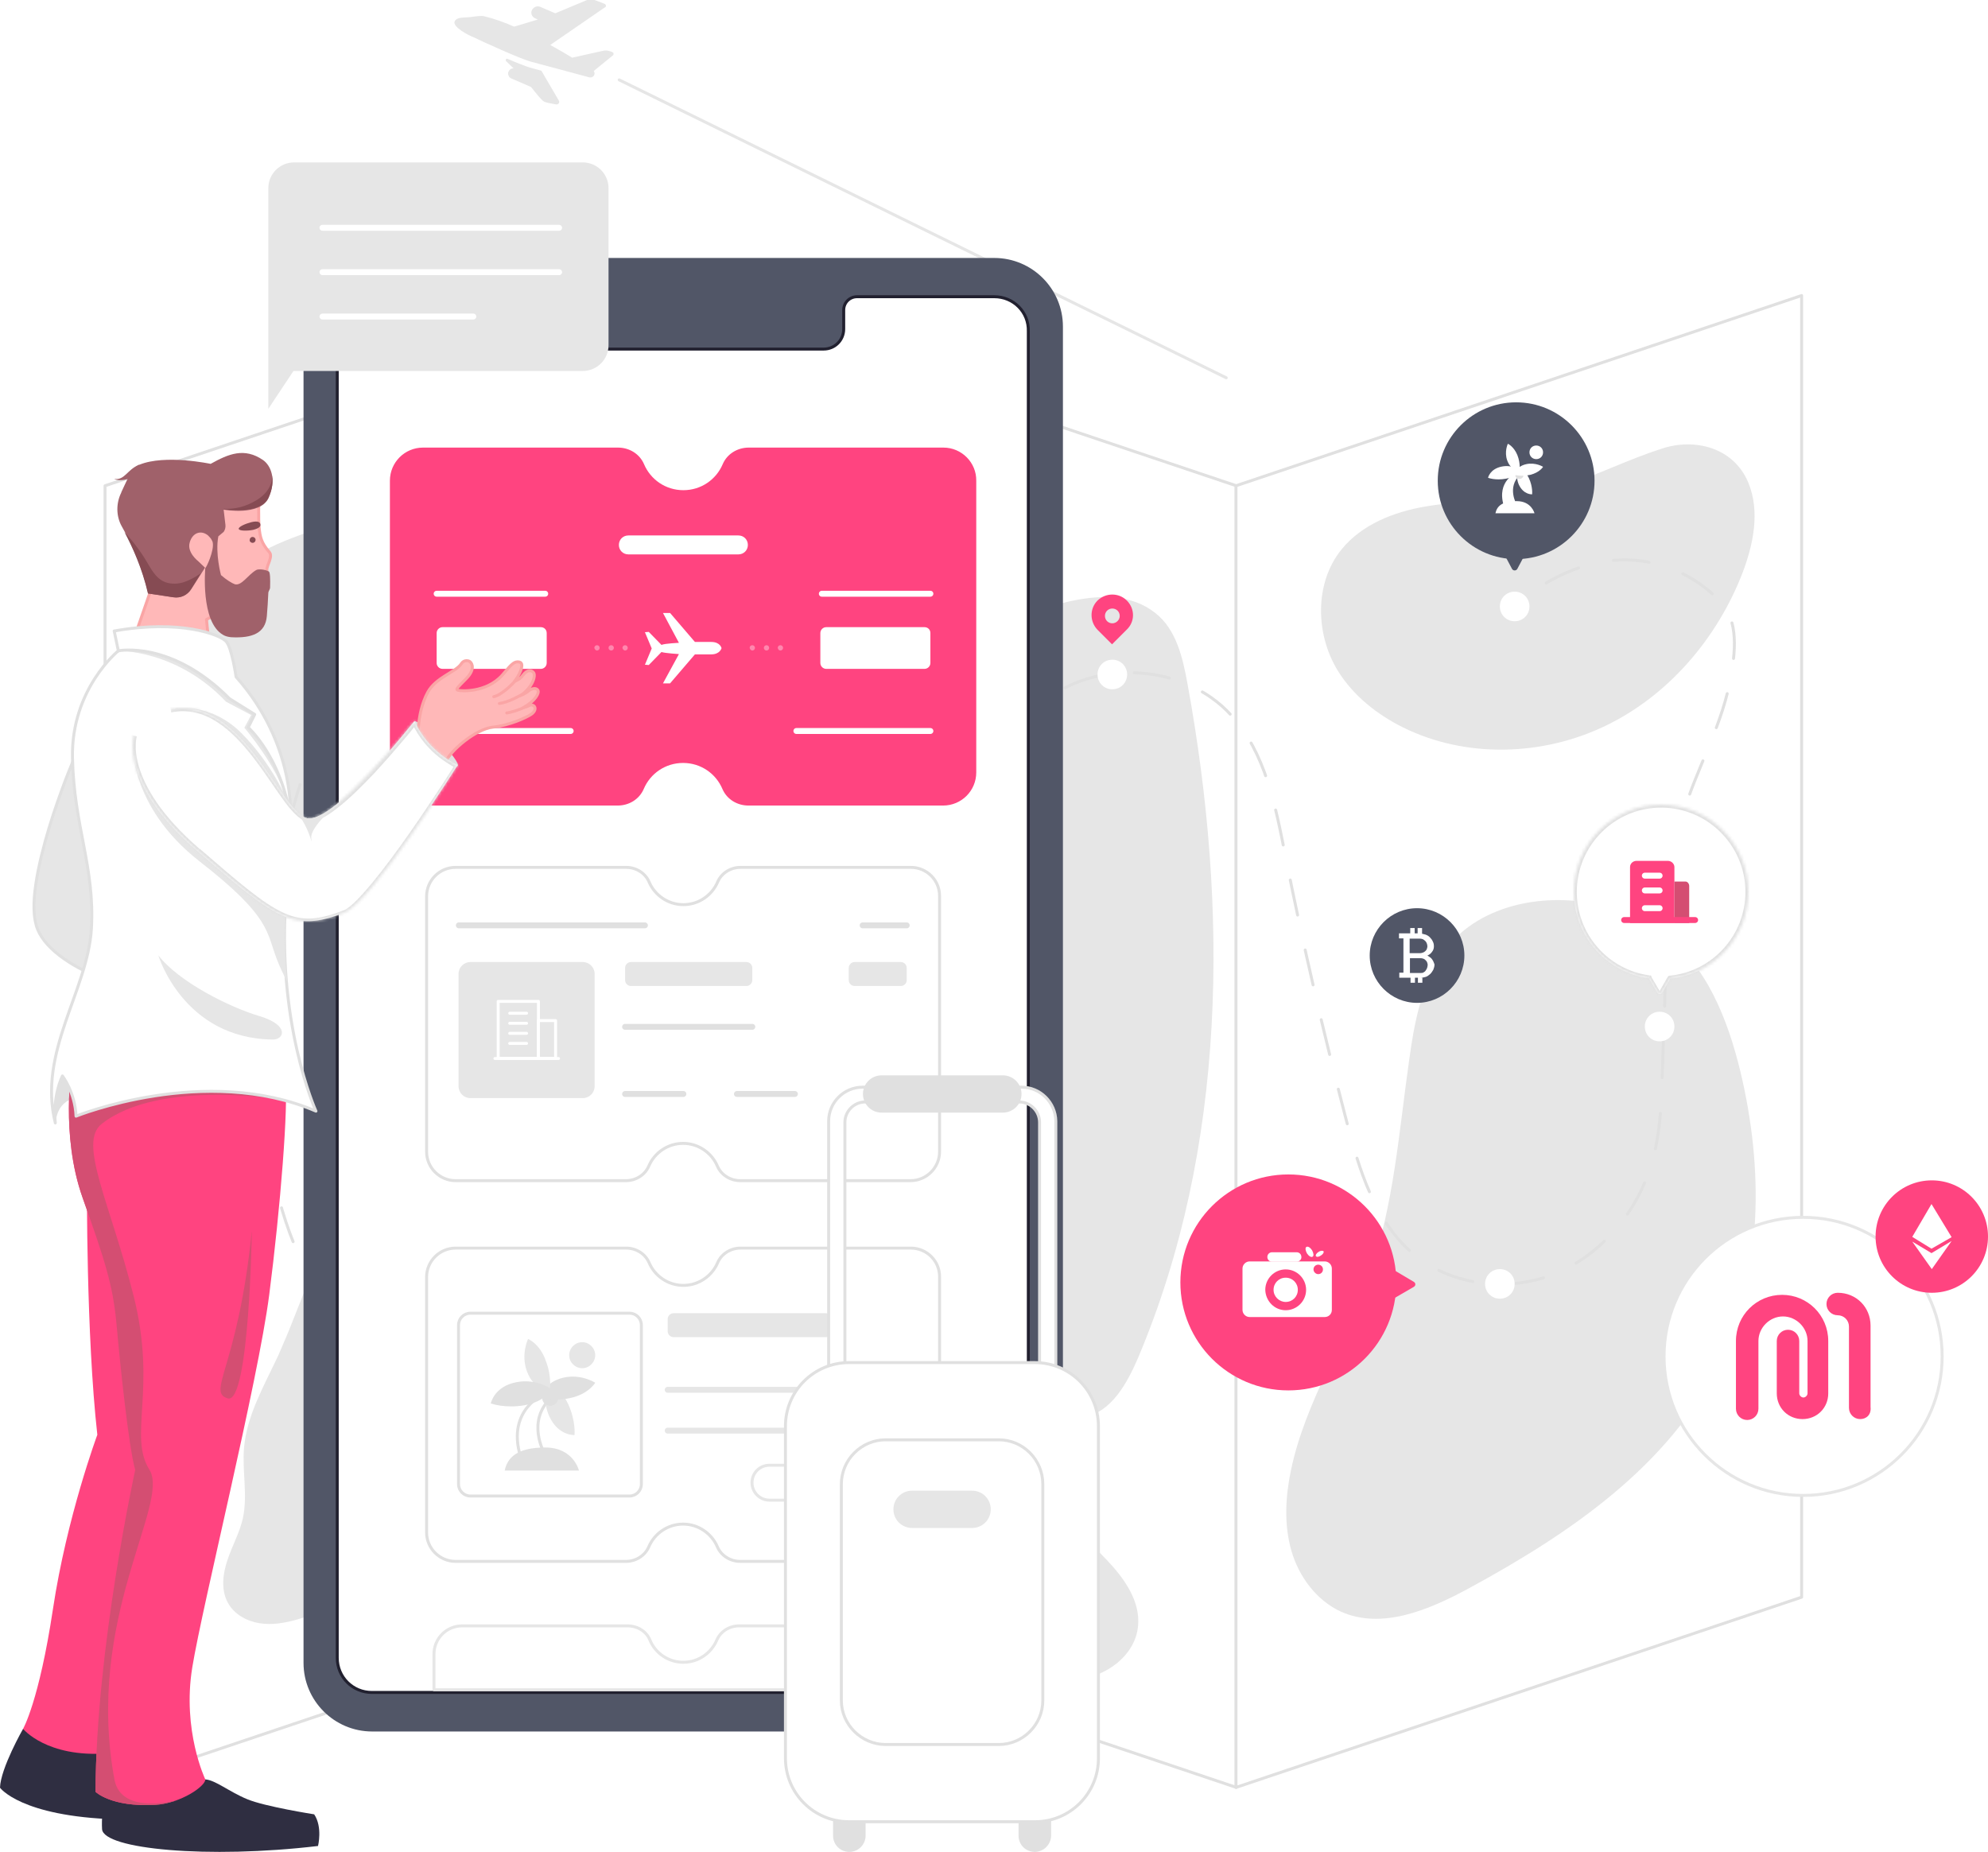 <?xml version="1.0" encoding="utf-8"?>
<!-- Generator: Adobe Illustrator 24.1.3, SVG Export Plug-In . SVG Version: 6.00 Build 0)  -->
<svg version="1.1" id="图层_1" xmlns="http://www.w3.org/2000/svg" xmlns:xlink="http://www.w3.org/1999/xlink" x="0px" y="0px"
	 viewBox="0 0 672 626" style="enable-background:new 0 0 672 626;" xml:space="preserve">
<style type="text/css">
	.st0{fill:#FFFFFF;stroke:#E0E0E0;stroke-linejoin:round;stroke-miterlimit:10;}
	.st1{fill:#E6E6E6;}
	.st2{fill:none;stroke:#E0E0E0;stroke-linecap:round;stroke-linejoin:round;stroke-dasharray:12.09,12.09;}
	.st3{fill:none;stroke:#E0E0E0;stroke-linecap:round;stroke-linejoin:round;}
	.st4{fill:#FFFFFF;}
	.st5{fill:none;stroke:#E0E0E0;stroke-linecap:round;stroke-linejoin:round;stroke-miterlimit:10;stroke-dasharray:12,12;}
	.st6{fill:none;stroke:#E6E6E6;stroke-linecap:round;stroke-linejoin:round;stroke-miterlimit:10;}
	.st7{fill:#515667;}
	.st8{fill:#FFFFFF;stroke:#21202F;stroke-linejoin:round;stroke-miterlimit:10;}
	.st9{fill:#FF4480;}
	.st10{fill:none;stroke:#FFFFFF;stroke-width:2;stroke-linecap:round;stroke-linejoin:round;stroke-miterlimit:10;}
	.st11{opacity:0.36;fill:#FFFFFF;enable-background:new    ;}
	.st12{fill:#FFFFFF;stroke:#E6E6E6;stroke-linejoin:round;stroke-miterlimit:10;}
	.st13{fill:none;stroke:#E0E0E0;stroke-width:2;stroke-linecap:round;stroke-linejoin:round;stroke-miterlimit:10;}
	.st14{fill:none;stroke:#FFFFFF;stroke-linecap:round;stroke-linejoin:round;stroke-miterlimit:10;}
	.st15{fill:#E0E0E0;stroke:#E0E0E0;}
	.st16{fill:#E0E0E0;}
	.st17{fill:none;stroke:#E6E6E6;stroke-width:2;stroke-linecap:round;stroke-linejoin:round;stroke-miterlimit:10;}
	.st18{fill:#FFB8B8;stroke:#FAA5A5;stroke-linejoin:round;stroke-miterlimit:10;}
	.st19{fill:#E6E6E6;stroke:#E0E0E0;}
	.st20{fill:#2F2E41;}
	.st21{fill:#D44E72;}
	.st22{fill:#FFFFFF;stroke:#E0E0E0;stroke-linejoin:round;}
	.st23{fill:#FFFFFF;filter:url(#Adobe_OpacityMaskFilter);}
	.st24{mask:url(#path-98-inside-1_33_3726_1_);fill:#E0E0E0;}
	.st25{fill:none;stroke:#FAA5A5;stroke-linecap:round;stroke-linejoin:round;stroke-miterlimit:10;}
	.st26{fill:#A0616A;}
	.st27{fill:#864B53;}
	.st28{fill:#FFFFFF;stroke:#E6E6E6;}
	.st29{fill-rule:evenodd;clip-rule:evenodd;fill:#FFFFFF;}
	.st30{fill-rule:evenodd;clip-rule:evenodd;fill:#FFFFFF;filter:url(#Adobe_OpacityMaskFilter_1_);}
	.st31{mask:url(#path-138-inside-2_33_3726_1_);fill:#E0E0E0;}
	.st32{fill:none;stroke:#FF4480;stroke-width:2;stroke-linecap:round;stroke-linejoin:round;stroke-miterlimit:10;}
	.st33{fill:#FF4480;}
</style>
<path class="st0" d="M226.7,99.9L35.5,164.2v440l191.2-64.3V99.9z"/>
<path class="st1" d="M55.6,240.1c0,1.3,0,2.6,0,3.9c0.9,22.1,14.4,43.2,34.1,53.4c9.2,4.8,19.8,7.3,27.9,13.8
	c8.2,6.5,13.2,16.3,21.1,23.3c8.1,7.2,19,11.1,29.8,10.6c7.7-0.4,15.8-3.3,20-9.8c3.9-6,3.7-13.8,4.8-20.9
	c2-13.2,8.8-25.1,12.5-37.9c9-30.5,0.4-63.3-9.4-93.6c-6.6-20.7-21.3-34.1-43.8-24.7c-8,3.3-15.1,8.4-22.8,12.1
	c-14.3,7-30.6,9.6-44.3,17.9C67.7,199,56.1,219.4,55.6,240.1z"/>
<path class="st1" d="M99.5,445.1c-1.7,4.4-3.5,8.7-5.4,13c-4.7,10.1-10.6,20.1-11.6,31.2c-0.7,8,1.3,16.1-0.4,23.9
	c-1.1,4.9-3.6,9.3-5.2,14.1c-1.6,4.7-2.3,10.2,0.2,14.6c2.1,3.8,6.3,6.1,10.6,6.8c4.3,0.7,8.7-0.1,12.9-1.3
	c17.6-5.1,32.4-17.7,42.6-32.9c10.2-15.2,16.1-32.9,19.9-50.8c3.3-15.4,5.1-31.3,2.5-46.9c-1-6.1-2.8-12.3-6.7-17.2
	c-15.7-19.6-39.8,5.2-47.9,19.5C106.4,427.4,103,436.3,99.5,445.1z"/>
<path class="st0" d="M226.7,99.9l191.2,64.3v440l-191.2-64.3V99.9z"/>
<path class="st0" d="M609,99.9l-191.2,64.3v440L609,539.9V99.9z"/>
<path class="st1" d="M529.4,164c-4.8,1.6-9.8,3-15.1,3.8c-10.8,1.7-21.7,1.6-32.4,3.4s-21.6,6.1-28.4,14.5
	c-9.2,11.3-8.9,28.6-1.3,41c5.2,8.4,13.2,14.8,22.1,19.2c21.2,10.5,47.2,9.7,68.5-0.6c21.3-10.3,37.7-29.6,46.2-51.6
	c3.7-9.7,6-20.8,2-30.5c-4.9-11.9-18.1-15.3-29.4-11.5C550.4,155.3,540.3,160.4,529.4,164z"/>
<path class="st1" d="M509.5,306.8c-9.5,3-17.8,8.6-23.1,17.4c-6.1,10.1-8.4,22-10,33.7c-3.5,24.4-5.2,49.4-13.4,72.7
	c-7.9,22.5-21.7,42.9-26.6,66.3c-1.9,9-2.4,18.4,0.1,27.2c2.5,8.8,8.5,16.9,16.8,20.7c13.9,6.2,30-0.7,43.4-8
	c33.7-18.3,67.3-41.1,84.3-75.5c15-30.3,15.2-66.2,7.3-99.1c-4.3-17.7-11.4-35.8-26-46.8C548.4,305,526.9,301.3,509.5,306.8z"/>
<path class="st1" d="M377,202c4.9,0.5,9.5,2,13.5,5.2c7.1,5.5,9.3,15.1,10.9,23.9c13.9,76,13.4,156.7-16.7,227.9
	c-3.7,8.6-8.9,18.1-18.1,20.1c-5.1,1.1-10.4-0.4-15.6-1.1c-5.2-0.7-11.2-0.1-14.5,3.9c-3.6,4.4-2.4,11.3,1,15.8
	c3.5,4.5,8.6,7.4,13.4,10.4c8.5,5.4,16.4,11.9,23.3,19.3c5.8,6.1,11.3,13.8,10.5,22.2c-0.9,10.2-11.3,17.7-21.6,18.1
	s-20-4.8-27.8-11.4c-11.8-9.9-20.9-23.4-23.6-38.6s1.4-31.8,12.4-42.6c6.5-6.5,15.2-10.9,20-18.8c3.9-6.4,4.6-14.1,4.3-21.6
	c-0.2-5.2-0.8-10.6-3.5-15c-2.6-4.4-7-7.3-10.8-10.7c-13.6-12.2-20.5-30.3-23.9-48.3c-3.3-18-3.5-36.4-6.1-54.5
	c-3.3-23.2-10.3-48.4,0.9-68.9c7.9-14.5,22.9-22.7,37.9-28.2C352.8,205.5,365.6,200.9,377,202z"/>
<path class="st2" d="M110.6,440.9c-46.9-63.3-14.5-225.9,39.3-244.7c56.6-19.8,57.1,141.5,86.8,146.2c21.8,3.4,44.8-6,60.2-21.9
	c8.1-8.4,14.1-18.7,20-28.8c6.2-10.6,12.3-21.2,18.5-31.7c4.2-7.2,8.5-14.5,14.5-20.3c17.7-17.3,49.9-16.2,66.4,2.2
	c11.4,12.6,14.8,30.3,18.1,46.9c6,30.3,13,60.4,20.8,90.3c4.2,16.2,9.4,33.3,22,44.3c13.3,11.5,33.4,13.7,49.5,6.7
	c16.1-7,28-22.3,32.3-39.3c2.3-9.1,2.6-18.5,2.9-27.8c0.4-13.1,0.9-26.1,1.3-39.2c0.5-16.5,1.1-33.3,5.9-49.2
	c4.4-14.6,12.3-28.1,15.4-43c1.8-8.9,3.6-20.1-2-27c-8.5-10.5-33.4-26.1-64.6-4.5"/>
<path class="st3" d="M114.4,445.7c1.3,1.5,2.7,3,4.2,4.3"/>
<path class="st4" d="M512,210c2.8,0,5-2.2,5-5s-2.2-5-5-5s-5,2.2-5,5S509.2,210,512,210z"/>
<path class="st4" d="M561,352c2.8,0,5-2.2,5-5s-2.2-5-5-5s-5,2.2-5,5S558.2,352,561,352z"/>
<path class="st4" d="M507,439c2.8,0,5-2.2,5-5s-2.2-5-5-5s-5,2.2-5,5S504.2,439,507,439z"/>
<path class="st4" d="M376,233c2.8,0,5-2.2,5-5s-2.2-5-5-5s-5,2.2-5,5S373.2,233,376,233z"/>
<path class="st0" d="M157.1,203.8c4.1,0,7.5-3.4,7.5-7.5c0-4.1-3.4-7.5-7.5-7.5c-4.1,0-7.5,3.4-7.5,7.5
	C149.6,200.4,153,203.8,157.1,203.8z"/>
<path class="st0" d="M121.2,455c4.1,0,7.5-3.4,7.5-7.5c0-4.1-3.4-7.5-7.5-7.5s-7.5,3.4-7.5,7.5C113.7,451.7,117,455,121.2,455z"/>
<path class="st5" d="M133.7,415.1c0.2,0,0.5,0,0.8,0"/>
<path class="st6" d="M209.3,27l205.2,100.7"/>
<path class="st1" d="M185.4,34.8c-0.5-0.1-0.9-0.2-1.4-0.4c-1-0.5-2.8-2.9-4.5-5l-6.7-2.9c-0.4-0.2-0.8-0.5-0.9-1
	c-0.2-0.4-0.2-0.9,0-1.3c0.3-0.7,0.9-1.1,1.7-1.1l-2.5-2.4c-0.4-0.4,0-1,0.5-0.8c3.2,1.4,6.1,2.5,7.4,2.9l4,1.1l5.9,10.1
	c0.4,0.7-0.2,1.4-0.9,1.3L185.4,34.8z"/>
<path class="st1" d="M207.2,18.7c0.2-0.1,0.2-0.3,0.2-0.6c0-0.2-0.2-0.4-0.4-0.5l-0.9-0.3c-0.8-0.3-1.6-0.3-2.4-0.1l-10.3,2.3
	c-2.4-1.5-4.9-2.9-7.4-4.3l18.6-12.8c0.2-0.1,0.3-0.4,0.2-0.6s-0.2-0.4-0.4-0.5l-3.4-1.3c-0.9-0.3-1.8-0.3-2.8,0.1l-10.5,4.4
	l-5.1-2.2c-0.5-0.2-1.1-0.2-1.6,0c-0.5,0.2-0.9,0.6-1.2,1.1c-0.5,1.1,0,2.3,1.1,2.8l0.9,0.4l-8,2.4c-3.4-1.5-6.8-2.7-10.1-3.5
	c-1.3-0.3-3.2,0.1-5,0.3c-2.4,0.2-4.3,0-5,1.4c-0.9,1.9,5,4.9,6.2,5.3c2.8,1.4,16.3,7.5,19.4,8.3l19.4,5.2c1.8,0.7,2.8-0.9,2-2
	L207.2,18.7z"/>
<path class="st7" d="M336.1,585.3H125.8c-12.8,0-23.2-10.4-23.2-23.2V110.4c0-12.8,10.4-23.2,23.2-23.2h210.3
	c12.8,0,23.2,10.4,23.2,23.2v451.7C359.3,574.9,348.9,585.3,336.1,585.3z"/>
<path class="st8" d="M336.1,100.3h-46.4c-2.5,0-4.5,2-4.5,4.5v6.4c0,3.8-3,6.8-6.8,6.8h-95c-3.8,0-6.8-3.1-6.8-6.8v-6.4
	c0-2.5-2-4.5-4.5-4.5h-46.4c-6.5,0-11.7,5.2-11.7,11.7v448.4c0,6.5,5.2,11.7,11.7,11.7h210.2c6.5,0,11.7-5.2,11.7-11.7V112
	C347.8,105.5,342.6,100.3,336.1,100.3z"/>
<path class="st9" d="M318.9,151.3h-65.8c-3.8,0-7.3,2.1-8.8,5.6c-2.2,5.2-7.3,8.8-13.3,8.8c-6,0-11.1-3.6-13.3-8.8
	c-1.5-3.5-5-5.6-8.8-5.6H143c-6.2,0-11.2,5-11.2,11.2v98.6c0,6.2,5,11.2,11.2,11.2h65.8c3.8,0,7.3-2.1,8.8-5.6
	c2.2-5.2,7.3-8.8,13.3-8.8c6,0,11.1,3.6,13.3,8.8c1.5,3.5,5,5.6,8.8,5.6h65.8c6.2,0,11.2-5,11.2-11.2v-98.6
	C330.1,156.4,325.1,151.3,318.9,151.3z"/>
<path class="st10" d="M147.6,200.7h36.7"/>
<path class="st4" d="M182.8,212h-33.2c-1.1,0-2,0.9-2,2v10.1c0,1.1,0.9,2,2,2h33.2c1.1,0,2-0.9,2-2V214
	C184.8,212.8,183.9,212,182.8,212z"/>
<path class="st10" d="M147.6,247.1h45.3"/>
<path class="st10" d="M277.8,200.7h36.7"/>
<path class="st4" d="M312.5,212h-33.2c-1.1,0-2,0.9-2,2v10.1c0,1.1,0.9,2,2,2h33.2c1.1,0,2-0.9,2-2V214
	C314.5,212.8,313.6,212,312.5,212z"/>
<path class="st10" d="M269.2,247.1h45.3"/>
<path class="st4" d="M249.6,181h-37.2c-1.8,0-3.2,1.4-3.2,3.2c0,1.8,1.4,3.2,3.2,3.2h37.2c1.8,0,3.2-1.4,3.2-3.2
	C252.8,182.4,251.4,181,249.6,181z"/>
<path class="st4" d="M224.1,231h2.4l8.4-9.8c0,0,2.4,0,5.5,0c3,0,3.5-2.1,3.5-2.1s-0.4-2.1-3.5-2.1c-3,0-5.5,0-5.5,0l-8.4-9.8h-2.4
	l5.4,10.1c0,0-4.8,0.2-5.9,0.7l-4.3-4.4l-1.3,0.1l2.3,5.5l-2.3,5.5l1.3,0.1l4.3-4.4c1.1,0.4,5.9,0.7,5.9,0.7L224.1,231z"/>
<path class="st11" d="M201.8,219.9c0.5,0,0.9-0.4,0.9-0.9c0-0.5-0.4-0.9-0.9-0.9c-0.5,0-0.9,0.4-0.9,0.9
	C201,219.5,201.4,219.9,201.8,219.9z"/>
<path class="st11" d="M206.6,219.9c0.5,0,0.9-0.4,0.9-0.9c0-0.5-0.4-0.9-0.9-0.9c-0.5,0-0.9,0.4-0.9,0.9
	C205.7,219.5,206.1,219.9,206.6,219.9z"/>
<path class="st11" d="M211.3,219.9c0.5,0,0.9-0.4,0.9-0.9c0-0.5-0.4-0.9-0.9-0.9c-0.5,0-0.9,0.4-0.9,0.9
	C210.5,219.5,210.9,219.9,211.3,219.9z"/>
<path class="st11" d="M254.3,219.9c0.5,0,0.9-0.4,0.9-0.9c0-0.5-0.4-0.9-0.9-0.9c-0.5,0-0.9,0.4-0.9,0.9
	C253.5,219.5,253.9,219.9,254.3,219.9z"/>
<path class="st11" d="M259.1,219.9c0.5,0,0.9-0.4,0.9-0.9c0-0.5-0.4-0.9-0.9-0.9s-0.9,0.4-0.9,0.9
	C258.2,219.5,258.6,219.9,259.1,219.9z"/>
<path class="st11" d="M263.8,219.9c0.5,0,0.9-0.4,0.9-0.9c0-0.5-0.4-0.9-0.9-0.9c-0.5,0-0.9,0.4-0.9,0.9
	C263,219.5,263.3,219.9,263.8,219.9z"/>
<path class="st12" d="M305.8,549.6h-56c-3.2,0-6.2,1.8-7.5,4.8c-1.9,4.4-6.2,7.5-11.3,7.5s-9.5-3.1-11.3-7.5c-1.2-3-4.3-4.8-7.5-4.8
	h-56c-5.3,0-9.5,4.3-9.5,9.5v12.1h168.6v-12.1C315.3,553.8,311,549.6,305.8,549.6z"/>
<path class="st0" d="M307.9,293.2h-57.6c-3.3,0-6.4,1.9-7.7,4.9c-1.9,4.5-6.4,7.7-11.6,7.7s-9.7-3.2-11.6-7.7
	c-1.3-3-4.4-4.9-7.7-4.9H154c-5.4,0-9.8,4.4-9.8,9.8v86.3c0,5.4,4.4,9.8,9.8,9.8h57.6c3.3,0,6.4-1.9,7.7-4.9
	c1.9-4.5,6.4-7.7,11.6-7.7s9.7,3.2,11.6,7.7c1.3,3,4.4,4.9,7.7,4.9h57.6c5.4,0,9.8-4.4,9.8-9.8V303
	C317.7,297.6,313.3,293.2,307.9,293.2z"/>
<path class="st13" d="M286.9,369.8h19.6"/>
<path class="st13" d="M155.1,312.8H218"/>
<path class="st13" d="M291.6,312.8h14.9"/>
<path class="st1" d="M197,325.2h-38c-2.2,0-4,1.8-4,4v38c0,2.2,1.8,4,4,4h38c2.2,0,4-1.8,4-4v-38C201,327,199.2,325.2,197,325.2z"/>
<path class="st1" d="M252.3,325.2h-39c-1.1,0-2,0.9-2,2v4.1c0,1.1,0.9,2,2,2h39c1.1,0,2-0.9,2-2v-4.1
	C254.3,326.1,253.4,325.2,252.3,325.2z"/>
<path class="st1" d="M304.5,325.2h-15.6c-1.1,0-2,0.9-2,2v4.1c0,1.1,0.9,2,2,2h15.6c1.1,0,2-0.9,2-2v-4.1
	C306.5,326.1,305.6,325.2,304.5,325.2z"/>
<path class="st13" d="M211.3,347.1h43"/>
<path class="st13" d="M211.3,369.8H231"/>
<path class="st13" d="M249.1,369.8h19.6"/>
<path class="st14" d="M182,338.5h-13.6v19.3H182V338.5z"/>
<path class="st14" d="M187.8,345H182v12.8h5.8V345z"/>
<path class="st14" d="M167.3,357.8h21.5"/>
<path class="st14" d="M172.3,342.5h5.7"/>
<path class="st14" d="M172.3,345.9h5.7"/>
<path class="st14" d="M172.3,349.3h5.7"/>
<path class="st14" d="M172.3,352.7h5.7"/>
<path class="st0" d="M307.9,421.9h-57.6c-3.3,0-6.4,1.9-7.7,4.9c-1.9,4.5-6.4,7.7-11.6,7.7s-9.7-3.2-11.6-7.7
	c-1.3-3-4.4-4.9-7.7-4.9H154c-5.4,0-9.8,4.4-9.8,9.8V518c0,5.4,4.4,9.8,9.8,9.8h57.6c3.3,0,6.4-1.9,7.7-4.9
	c1.9-4.5,6.4-7.7,11.6-7.7s9.7,3.2,11.6,7.7c1.3,3,4.4,4.9,7.7,4.9h57.6c5.4,0,9.8-4.4,9.8-9.8v-86.3
	C317.7,426.3,313.3,421.9,307.9,421.9z"/>
<path class="st0" d="M212.8,443.9h-53.8c-2.2,0-4,1.8-4,4v53.8c0,2.2,1.8,4,4,4h53.8c2.2,0,4-1.8,4-4v-53.8
	C216.8,445.7,215,443.9,212.8,443.9z"/>
<path class="st1" d="M279.1,443.9h-51.4c-1.1,0-2,0.9-2,2v4.1c0,1.1,0.9,2,2,2h51.4c1.1,0,2-0.9,2-2v-4.1
	C281.1,444.8,280.2,443.9,279.1,443.9z"/>
<path class="st15" d="M300.6,506.6h-11.5c-3,0-5.4-2.4-5.4-5.4c0-3,2.4-5.4,5.4-5.4h11.5c3,0,5.4,2.4,5.4,5.4
	C306,504.2,303.6,506.6,300.6,506.6z"/>
<path class="st12" d="M271.6,507.1h-11.5c-3.2,0-5.9-2.6-5.9-5.9s2.6-5.9,5.9-5.9h11.5c3.2,0,5.9,2.6,5.9,5.9
	S274.9,507.1,271.6,507.1z"/>
<path class="st0" d="M184,471.2c0,0-12.8,5.2-8.1,21l8.1-1c0,0-6.2-10.8,2.3-18.7L184,471.2z"/>
<path class="st16" d="M170.6,497.1h25.1c0,0-1.8-7.8-11.4-7.8C174.7,489.3,171.5,492.8,170.6,497.1z"/>
<path class="st1" d="M185.2,467.5c0,0-2.2,5.5,0.5,11.3c3,6.6,8.5,6.3,8.5,6.3s0.5-4.7-2.1-10.4
	C189.4,468.9,185.2,467.5,185.2,467.5z"/>
<path class="st16" d="M186,475.2c1.5,0,2.7-1.2,2.7-2.7c0-1.5-1.2-2.7-2.7-2.7c-1.5,0-2.7,1.2-2.7,2.7
	C183.2,474,184.5,475.2,186,475.2z"/>
<path class="st16" d="M201.2,467.4c0,0-4.8-3.1-10.8-1.7c-6.8,1.6-7.6,6.8-7.6,6.8s4.4,1.4,10.3,0
	C199.1,471.1,201.2,467.4,201.2,467.4z"/>
<path class="st1" d="M178.5,452.6c0,0-2.5,5.2-0.4,10.9c2.4,6.6,7.7,6.7,7.7,6.7s0.9-4.5-1.3-10.2
	C182.5,454.2,178.5,452.6,178.5,452.6z"/>
<path class="st16" d="M186.7,469.7c0,0-5.2-3.8-12-2.5c-7.7,1.4-8.8,7.2-8.8,7.2s4.8,1.8,11.5,0.6S186.7,469.7,186.7,469.7z"/>
<path class="st1" d="M196.8,462.5c2.4,0,4.4-2,4.4-4.4c0-2.4-2-4.4-4.4-4.4c-2.4,0-4.4,2-4.4,4.4
	C192.4,460.5,194.4,462.5,196.8,462.5z"/>
<path class="st17" d="M225.7,469.8h48.4"/>
<path class="st17" d="M225.7,483.6h80.8"/>
<path class="st0" d="M345.3,367.5h-53.7c-6.4,0-11.5,5.2-11.5,11.5v104.1h5.5V379.4c0-3.8,3.1-6.9,6.9-6.9h52c3.8,0,6.9,3.1,6.9,6.9
	v103.7h5.5V379C356.8,372.6,351.6,367.5,345.3,367.5z"/>
<path class="st15" d="M339,375.6h-41c-3.2,0-5.8-2.6-5.8-5.8c0-3.2,2.6-5.8,5.8-5.8h41c3.2,0,5.8,2.6,5.8,5.8
	C344.8,373,342.2,375.6,339,375.6z"/>
<path class="st15" d="M287.1,625.5c-2.8,0-5-2.2-5-5v-10.6h10v10.6C292.1,623.2,289.9,625.5,287.1,625.5z"/>
<path class="st15" d="M349.8,625.5c-2.8,0-5-2.2-5-5v-10.6h10v10.6C354.8,623.2,352.5,625.5,349.8,625.5z"/>
<path class="st0" d="M349.9,615.8H287c-11.9,0-21.5-9.6-21.5-21.5V482.1c0-11.9,9.6-21.5,21.5-21.5h62.8c11.9,0,21.5,9.6,21.5,21.5
	v112.1C371.4,606.1,361.8,615.8,349.9,615.8z"/>
<path class="st0" d="M337.6,589.7h-38.2c-8.2,0-15-6.7-15-14.9v-73.1c0-8.2,6.7-15,15-15h38.2c8.2,0,14.9,6.7,14.9,15v73.1
	C352.5,583,345.8,589.7,337.6,589.7z"/>
<path class="st1" d="M328.6,516.5h-20.3c-3.5,0-6.3-2.8-6.3-6.3c0-3.5,2.8-6.3,6.3-6.3h20.3c3.5,0,6.3,2.8,6.3,6.3
	C334.9,513.7,332.1,516.5,328.6,516.5z"/>
<path class="st9" d="M380.9,203c-2.7-2.7-7.1-2.7-9.9,0c-2.7,2.7-2.7,7.1,0,9.9l4.9,4.9l4.9-4.9C383.7,210.2,383.7,205.8,380.9,203z
	 M376,210.7c-1.4,0-2.5-1.1-2.5-2.5s1.1-2.5,2.5-2.5s2.5,1.1,2.5,2.5S377.3,210.7,376,210.7z"/>
<path class="st1" d="M205.7,63.6v53.1c0,4.8-3.9,8.7-8.7,8.7H99.2l-8.5,12.8v-21.1V63.6c0-4.8,3.9-8.7,8.7-8.7H197
	C201.8,54.9,205.7,58.8,205.7,63.6z"/>
<path class="st10" d="M109,92h80"/>
<path class="st10" d="M109,77h80"/>
<path class="st10" d="M109,107h51"/>
<path class="st18" d="M91,186.6c-2.7-3.1-3.1-5.1-3.4-8.2c-0.3-3.1-0.1-9.7-0.1-9.7s-5.2-1.3-7.2-1.3c-2.1,0-13.3,2.8-13.3,2.8
	l-16.4,30.4l-5.6,16.1l26,4.9l-1.2-12.2l8.7-4.6l11.6-7.3c0,0,0.2-3.1,0.1-4.8C90.1,191.1,92.4,188.1,91,186.6z"/>
<path class="st19" d="M24.6,257.5L58.8,302l-6,34.9c-0.2-0.1-0.6-0.1-1-0.2c-1-0.2-2.3-0.6-4-1.1c-3.4-1-7.9-2.4-12.6-4.4
	c-4.7-1.9-9.6-4.3-13.7-7.2c-4.1-2.9-7.3-6.2-8.8-9.9c-1.5-3.7-1.5-9.1-0.6-15.2c0.9-6.1,2.6-12.8,4.5-19.1c1.9-6.3,4-12,5.6-16.3
	c0.8-2.1,1.5-3.8,2-5C24.3,258.1,24.5,257.8,24.6,257.5z"/>
<path class="st20" d="M7.8,584.4c0,0-7.6,13.3-7.8,19.9c0,0,6.9,9.7,39.3,10.7c32.5,1,30.1-1.8,30.1-1.8l1.1-6.1l-34.3-14.4
	L7.8,584.4z"/>
<path class="st9" d="M29.4,400.4c0,0-0.3,50.6,3.5,84.6c0,0-10.3,27.7-15,58.9c-4.7,31.2-10.1,40.5-10.1,40.5s7.9,9.8,28.5,8.3
	L60,452.9L29.4,400.4z"/>
<path class="st20" d="M36.2,604.4c0,0-2.1,7.1-1.7,13.9c0.4,6.8,35.9,10.1,73,5.7c0,0,1.6-6.4-1.3-10.7c0,0-16.6-2.6-22.6-5.1
	c-6.1-2.5-10.8-6.5-14.2-6.7C66,601.4,36.2,604.4,36.2,604.4z"/>
<path class="st16" d="M18.8,379.5c0,0,0.2-8.2,8.1-8.4c8-0.2,3.8-13,3.8-13l-11,1.7C19.7,359.8,17.1,372.2,18.8,379.5z"/>
<path class="st9" d="M24.3,360.1c0,0-3.9,23.5,3.6,44.7c7.5,21.2,10.3,29.5,11.5,43c1.2,13.5,4.1,41.3,6.3,49.1
	c0,0-13.3,60.6-13.4,108.8c0,0,5.2,5.2,20,4.4c9-0.5,17.2-6.4,17.1-8.6c0,0-7.9-16.5-4.4-37.9c3.5-21.4,22.2-96.5,26-125.9
	c3.8-29.4,6.6-64.9,5.4-72.3C95.3,358,24.3,360.1,24.3,360.1z"/>
<path class="st21" d="M96.7,371.9c0,0-1.7-3.6-4.4-9c-15.4-4.3-68-2.8-68-2.8s-3.9,23.5,3.6,44.7c7.5,21.2,10.3,29.5,11.5,43
	c1.2,13.5,4.1,41.3,6.3,49.1c0,0-13.3,60.6-13.4,108.8c0,0,5.2,5.2,20,4.4c2.7-0.1,5.3-0.8,7.7-1.6c0,0-19,5.3-21.3-6.9
	c-10.1-54.6,19-93.3,11.8-104.8s2.6-27.1-5.3-58.6s-19-52-10.8-58.3C54.1,364.4,96.6,371.9,96.7,371.9z"/>
<path class="st22" d="M40,220c0,0-16,12.9-15.5,36.2c0.5,23.3,7.6,36.8,6.4,57.7s-18.2,41.7-12.2,65.7c0,0-1.1-8.2,2.4-15.9
	c0,0,4.3,5.6,4.6,13.6c0,0,43.7-17.7,81.1-1.7c0,0-13.7-30.1-10-74.1l1.2-24.7c0,0-0.7-15.6-9.3-30l-2.2-7.4L65,221.3l-21.8-4.5
	L40,220z"/>
<path class="st1" d="M40,220c0,0,19.8-0.4,36.4,17.2l8.5,4.5l-2.3,4.3c0,0,11.3,13.2,14.2,24.2c0,0-2.2-14.4-9.9-25.1l-0.6-4.3
	l-16.8-14.4l-16.8-6.3l-10-1.5L40,220z"/>
<path class="st1" d="M59.3,239.4c0,0,12-2,22.4,8.5s15.2,22.3,15.2,22.3l-8.5,7.7c0,0-27.2-19.2-28.4-22.5S59.3,239.4,59.3,239.4z"
	/>
<path class="st1" d="M93.6,324.3c1,2.6,2.2,5.1,3.4,7.4c-0.8-9.1-1-19.3,0-30.4l0.3-5.3L44.9,251c0,0-1.5,21.4,22.6,40.2
	C91.5,309.9,90,314.9,93.6,324.3z"/>
<path class="st22" d="M38.6,213.3l1.4,6.7c0,0,17.9-3.7,37.6,16.2l8.5,5.3l-2.2,4.4c0,0,11.3,10.1,14.3,30.8c0,0,1.9-25.1-18.4-47.9
	c0,0-1.4-9.7-3.3-11.9C74.6,214.5,60.7,209.3,38.6,213.3z"/>
<path class="st16" d="M140.2,243.7c0,0,3.8,1.6,7.3,5.4c3.5,3.8,7.2,8,7.3,9.5c0.1,1.5-9.2,3.2-9.5,3c-0.3-0.2-5.7-5.1-5.7-7.6
	C139.5,251.6,140.2,243.7,140.2,243.7z"/>
<path class="st18" d="M141.4,251.1c0,0-0.9-9.5,3.2-17.1c2.7-5,9.6-6.9,11.3-9.6c0.9-1.5,2.6-1.1,3-0.7c0.7,0.6,1.8,2.6-1.4,5.8
	s-3.4,3.5-2.8,3.8s9.6,1.1,15.1-5.1c2.5-2.8,3.7-4.9,5.8-4.4c2.1,0.5-0.5,5.1-1.6,6.4c0,0,1.5-0.2,2.8-2c1.4-1.8,2.7-1.8,3.5-0.9
	c0.9,0.9-0.1,4.9-4.3,7.8c0,0,1.6-0.6,2.6-1.5c1.1-0.9,2.6-1.2,3.2-0.3c0.6,0.9-0.8,3.6-4.9,5.9c0,0,1.4-0.3,2-0.7
	c0.7-0.4,1.5-0.1,1.8,0.4c0.3,0.5,0.3,1.6-1.2,2.6s-7.2,3.7-12.9,4.3c-5.7,0.6-14.2,7.8-15.8,11.5
	C149.4,260.9,141.4,251.1,141.4,251.1z"/>
<path class="st4" d="M45.2,248.6c0,0-5.1,16.2,21.4,39c26.5,22.8,32.3,27.8,49.8,20.9c9.3-3.6,38.3-49.9,38.3-49.9
	s-9.8-4.1-14.6-14.9c0,0-27.3,34.8-36.3,32.9c-9-2-21.7-41.6-46.2-36.8"/>
<defs>
	<filter id="Adobe_OpacityMaskFilter" filterUnits="userSpaceOnUse" x="43.8" y="238.4" width="112.4" height="74">
		<feColorMatrix  type="matrix" values="1 0 0 0 0  0 1 0 0 0  0 0 1 0 0  0 0 0 1 0"/>
	</filter>
</defs>
<mask maskUnits="userSpaceOnUse" x="43.8" y="238.4" width="112.4" height="74" id="path-98-inside-1_33_3726_1_">
	<path class="st23" d="M45.2,248.6c0,0-5.1,16.2,21.4,39c26.5,22.8,32.3,27.8,49.8,20.9c9.3-3.6,38.3-49.9,38.3-49.9
		s-9.8-4.1-14.6-14.9c0,0-27.3,34.8-36.3,32.9c-9-2-21.7-41.6-46.2-36.8"/>
</mask>
<path class="st24" d="M66.7,287.6l0.7-0.8h0L66.7,287.6z M116.5,308.5l-0.4-0.9h0L116.5,308.5z M154.7,258.6l0.8,0.5l0.6-1l-1.1-0.5
	L154.7,258.6z M140.2,243.7l0.9-0.4l-0.7-1.5l-1,1.3L140.2,243.7z M45.2,248.6c-1-0.3-1-0.3-1-0.3c0,0,0,0,0,0c0,0,0,0,0,0
	c0,0,0,0,0,0c0,0,0,0,0,0.1c0,0,0,0.1,0,0.2c0,0.1-0.1,0.4-0.1,0.6c-0.1,0.5-0.2,1.3-0.2,2.3c-0.1,2,0.1,4.8,1.2,8.4
	c2.1,7.1,7.6,17,21,28.5l1.3-1.5C54.2,275.5,49,265.9,47,259.3c-1-3.3-1.2-6-1.1-7.7c0-0.9,0.1-1.6,0.2-2c0-0.2,0.1-0.4,0.1-0.5
	c0-0.1,0-0.1,0-0.1c0,0,0,0,0,0c0,0,0,0,0,0c0,0,0,0,0,0c0,0,0,0,0,0C46.2,248.9,46.2,248.9,45.2,248.6z M66,288.4
	c13.2,11.4,21.4,18.4,28.5,21.8c3.6,1.7,7,2.4,10.6,2.3c3.6-0.2,7.4-1.2,11.8-2.9l-0.7-1.9c-4.3,1.7-7.9,2.6-11.1,2.8
	c-3.2,0.1-6.3-0.5-9.6-2.1c-6.8-3.2-14.7-10-28-21.5L66,288.4z M116.8,309.5c1.4-0.5,2.9-1.8,4.6-3.4c1.7-1.7,3.6-3.8,5.7-6.2
	c4-4.9,8.6-11,12.8-17.1c4.2-6,8.1-11.9,11-16.3c1.4-2.2,2.6-4,3.4-5.3c0.4-0.6,0.7-1.1,0.9-1.5c0.1-0.2,0.2-0.3,0.2-0.4
	c0,0,0-0.1,0.1-0.1c0,0,0,0,0,0c0,0,0,0,0,0c0,0,0,0,0,0c0,0,0,0-0.8-0.5c-0.8-0.5-0.8-0.5-0.8-0.5c0,0,0,0,0,0c0,0,0,0,0,0
	c0,0,0,0,0,0c0,0,0,0.1-0.1,0.1c-0.1,0.1-0.1,0.2-0.2,0.4c-0.2,0.3-0.5,0.8-0.9,1.5c-0.8,1.3-2,3.1-3.4,5.3
	c-2.9,4.4-6.8,10.3-11,16.3c-4.2,6-8.7,12.1-12.7,16.9c-2,2.4-3.9,4.5-5.5,6.1c-1.7,1.6-3,2.6-4,3L116.8,309.5z M154.7,258.6
	c0.4-0.9,0.4-0.9,0.4-0.9l0,0l0,0c0,0,0,0,0,0c0,0,0,0,0,0c0,0,0,0-0.1,0c-0.1,0-0.2-0.1-0.3-0.1c-0.3-0.1-0.6-0.3-1.1-0.6
	c-1-0.5-2.3-1.4-3.8-2.5c-3-2.3-6.5-5.9-8.8-11.1l-1.8,0.8c2.5,5.6,6.2,9.4,9.4,11.9c1.6,1.2,3,2.1,4,2.7c0.5,0.3,0.9,0.5,1.2,0.6
	c0.1,0.1,0.3,0.1,0.3,0.2c0,0,0.1,0,0.1,0c0,0,0,0,0,0c0,0,0,0,0,0c0,0,0,0,0,0h0C154.4,259.5,154.4,259.5,154.7,258.6z
	 M140.2,243.7c-0.8-0.6-0.8-0.6-0.8-0.6c0,0,0,0,0,0c0,0,0,0,0,0c0,0,0,0,0,0c0,0,0,0-0.1,0.1c-0.1,0.1-0.1,0.2-0.2,0.3
	c-0.2,0.3-0.5,0.6-0.9,1.1c-0.8,0.9-1.9,2.3-3.2,3.9c-2.7,3.2-6.4,7.5-10.3,11.7c-4,4.2-8.2,8.3-11.9,11.3c-1.9,1.5-3.6,2.6-5.1,3.3
	c-1.5,0.7-2.7,1-3.5,0.8l-0.4,2c1.5,0.3,3.1-0.1,4.8-0.9c1.7-0.8,3.6-2.1,5.5-3.6c3.9-3,8.2-7.3,12.2-11.5c4-4.3,7.7-8.6,10.4-11.8
	c1.4-1.6,2.5-3,3.2-3.9c0.4-0.5,0.7-0.9,0.9-1.1c0.1-0.1,0.2-0.2,0.2-0.3c0,0,0-0.1,0.1-0.1c0,0,0,0,0,0c0,0,0,0,0,0c0,0,0,0,0,0
	C141,244.3,141,244.3,140.2,243.7z M104.1,275.6c-0.8-0.2-1.9-0.8-3.1-2.1c-1.2-1.2-2.5-2.8-3.9-4.8c-2.8-3.8-6.1-8.9-9.7-13.7
	c-7.4-9.5-17-18.8-29.9-16.2l0.4,2c11.6-2.3,20.5,5.9,27.9,15.5c3.7,4.8,6.8,9.7,9.7,13.7c1.4,2,2.8,3.7,4.1,5
	c1.3,1.3,2.6,2.3,4.1,2.6L104.1,275.6z"/>
<path class="st1" d="M53.5,322.9c0,0,8.4,28.2,38.8,28.5c3.7,0,5.7-4.8-4.5-7.9C77.6,340.5,60.4,331.9,53.5,322.9z"/>
<path class="st25" d="M174.1,230.2c-0.6,0.8-4.6,4.8-7.2,5.3"/>
<path class="st25" d="M176,235c0,0-4.1,2.4-7.2,2.8"/>
<path class="st25" d="M177,239.2c-1.3,0.7-4.6,1.7-5.7,1.8"/>
<path class="st21" d="M85.1,416.2c0.1-1.1-0.8,58.6-8.1,56.5C69.7,470.5,80.5,462.2,85.1,416.2z"/>
<path class="st16" d="M115.9,270.2C115.9,270.2,115.9,270.2,115.9,270.2C115.9,270.2,115.9,270.2,115.9,270.2z"/>
<path class="st1" d="M105.2,283.3c-0.3-3.3,6.1-9.2,9.1-11.8c-4.2,3.5-8,5.6-10.5,5.1c-1.3-0.3-2.6-1.3-4-2.8
	C105.3,280.7,105.6,287.2,105.2,283.3z"/>
<path class="st16" d="M98.3,271.9c-0.2-0.3-0.5-0.6-0.8-1C97.7,271.2,97.9,271.5,98.3,271.9C98.2,271.9,98.2,271.9,98.3,271.9z"/>
<path class="st26" d="M47,157.1c-4.1,1.7-4.8,5.3-8.4,4.8c0,0,1.9,1.2,6.2-0.5C49.2,159.7,47,157.1,47,157.1z"/>
<path class="st27" d="M85.4,183.5c0.6,0,1-0.5,1-1c0-0.6-0.5-1-1-1c-0.6,0-1,0.5-1,1C84.3,183,84.8,183.5,85.4,183.5z"/>
<path class="st27" d="M88,177.2c0.2,0.7-0.4,1.4-2.4,1.9c-2,0.4-4.7,0.4-4.9-0.3s2.3-1.8,4.3-2.3C87.1,176,87.9,176.5,88,177.2z"/>
<path class="st26" d="M86.6,192.7c-2.8,1.6-4.9,5.4-7.2,4.8c-0.9-0.3-2.9-1.5-4.7-3.1c0,0-2-7.3-0.9-13.1l1.8-1.5
	c0.5-0.7,0.7-1.6,0.6-2.4l-0.6-5.1c0.1,0,0.1,0,0.1,0s12.3,2.2,15.1-4c2.8-6.3,0.7-11-1.9-12.8c-6.3-4.3-11.6-2.1-17.7,1.3
	c0,0-15.4-3.3-24.1,0.3c-2.7,1.1-4.3,5.6-6.1,9.3c0,0,0,0.1,0,0.1c-1.8,3.6-1.8,8,0.2,11.5c2.9,5.1,6.7,13.1,8.9,22.6l8.6,1.3
	c2.4,0.3,4.7-0.7,6-2.8l4.6-7.2l-2.3-2.2c0,0-3.8-2.9-2.9-6.2c0.8-3.2,3.6-4.5,6.1-2.6c0.1,0.1,0.2,0.1,0.2,0.2s0.2,0.1,0.2,0.2
	c0.1,0.1,0.1,0.1,0.2,0.2c0.6,0.6,0.8,1.1,1,1.5c0,0.1,0.1,0.2,0.1,0.3c0.6,2.8-2.2,8.7-2.5,8.7c0,0-1.7,18.2,6,22.6
	c0.8,0.5,1.8,0.7,2.7,0.8c7.2,0.4,11.6-1.4,12.1-7.1c0.2-2.4,0.4-5.3,0.5-7.8c0-0.7,0.6-1.2,0.6-1.9c0.1-2.9,0-5.1-0.4-5.4
	C89.5,192.4,87.2,192.3,86.6,192.7z"/>
<path class="st27" d="M61.8,196.9c-2.2,0.6-4.7,0.6-6.8-0.5c-2-1.1-3.3-3-4.5-5c-0.3-0.6-0.7-1.1-1-1.7c-2.1-3.5-4.6-6.8-7.4-9.8
	c2.7,5.1,6,12.3,7.9,20.7l8.6,1.3c2.4,0.4,4.7-0.7,6-2.8l3.3-5.3C66,195.1,64,196.2,61.8,196.9z"/>
<path class="st27" d="M86.5,169.2c-3.3,2-7.1,3-10.9,2.8c0,0,0.1,0.1,0.1,0.1c0,0,0,0,0,0s12.3,2.2,15.1-4c1.3-2.8,1.5-5.3,1.2-7.4
	c0,0.5,0,1-0.1,1.5C91.4,165.3,89.1,167.7,86.5,169.2z"/>
<circle class="st28" cx="609.5" cy="458.5" r="47"/>
<path class="st7" d="M479,339c8.8,0,16-7.2,16-16s-7.2-16-16-16s-16,7.2-16,16S470.2,339,479,339z"/>
<path class="st4" d="M484.6,325.2c-0.1-0.3-0.3-0.6-0.5-0.9c-0.2-0.3-0.4-0.5-0.7-0.7c-0.3-0.2-0.6-0.4-0.9-0.6
	c0.7-0.3,1.2-0.7,1.6-1.3c0.4-0.5,0.6-1.1,0.6-1.8c0-0.6-0.1-1.2-0.4-1.7c-0.2-0.5-0.6-1-1-1.4c-0.4-0.4-0.9-0.7-1.5-0.9
	c-0.4-0.1-0.8-0.2-1.2-0.3h0.1v-1.9h-1.5v1.8l0.4,0h-1.4v-1.8h-1.5v1.8l-3.8,0v1.7h1.5v11.6H473v1.7h3.8v1.7h1.5v-1.7h1v1.7h1.5
	v-1.7h-0.6c0.6,0,1.2-0.1,1.8-0.3c0.6-0.2,1-0.6,1.5-1c0.4-0.4,0.7-0.9,1-1.4c0.2-0.5,0.4-1.1,0.4-1.8
	C484.8,325.8,484.7,325.5,484.6,325.2z M476.5,317.3h3.6c0.3,0,0.6,0.1,0.9,0.2c0.3,0.2,0.5,0.3,0.8,0.6c0.2,0.2,0.4,0.5,0.5,0.8
	c0.1,0.3,0.2,0.6,0.2,1c0,0.3-0.1,0.6-0.2,0.9c-0.1,0.3-0.3,0.5-0.5,0.7c-0.2,0.2-0.5,0.4-0.8,0.5c-0.3,0.1-0.6,0.2-0.9,0.2h-3.6
	L476.5,317.3L476.5,317.3z M482.4,327.2c-0.1,0.3-0.3,0.6-0.5,0.9c-0.2,0.3-0.5,0.5-0.7,0.6c-0.3,0.2-0.6,0.2-0.9,0.2h-3.7v-5h3.7
	c0.3,0,0.6,0.1,0.9,0.2c0.3,0.1,0.5,0.3,0.7,0.5c0.2,0.2,0.4,0.4,0.5,0.7c0.1,0.3,0.2,0.6,0.2,0.8
	C482.6,326.5,482.5,326.8,482.4,327.2z"/>
<path class="st9" d="M653,437c10.5,0,19-8.5,19-19s-8.5-19-19-19s-19,8.5-19,19S642.5,437,653,437z"/>
<path class="st4" d="M646.4,418.1l6.5,4l6.8-3.9l-6.8-11.2L646.4,418.1z"/>
<path class="st4" d="M646.4,419.7l6.6,9.3l6.7-9.5l-6.8,4.1L646.4,419.7z"/>
<circle class="st9" cx="435.5" cy="433.5" r="36.5"/>
<path class="st4" d="M447.8,445.2h-25.4c-1.3,0-2.4-1.1-2.4-2.4v-14c0-1.3,1.1-2.4,2.4-2.4h25.4c1.3,0,2.4,1.1,2.4,2.4v14
	C450.2,444.2,449.1,445.2,447.8,445.2z"/>
<path class="st9" d="M434.6,442.9c3.8,0,6.9-3.1,6.9-6.9c0-3.8-3.1-6.9-6.9-6.9c-3.8,0-6.9,3.1-6.9,6.9
	C427.8,439.8,430.8,442.9,434.6,442.9z"/>
<path class="st4" d="M434.6,440.1c2.3,0,4.1-1.8,4.1-4.1s-1.8-4.1-4.1-4.1s-4.1,1.8-4.1,4.1S432.4,440.1,434.6,440.1z"/>
<path class="st9" d="M445.6,430.7c0.9,0,1.6-0.7,1.6-1.6s-0.7-1.6-1.6-1.6s-1.6,0.7-1.6,1.6S444.8,430.7,445.6,430.7z"/>
<path class="st4" d="M438.3,426.5H430c-0.9,0-1.6-0.7-1.6-1.6c0-0.9,0.7-1.6,1.6-1.6h8.3c0.9,0,1.6,0.7,1.6,1.6
	C440,425.7,439.2,426.5,438.3,426.5z"/>
<path class="st4" d="M443.7,424.8c0.5-0.3,0.3-1.3-0.2-2.2c-0.6-0.9-1.4-1.4-1.9-1.1c-0.5,0.3-0.3,1.3,0.2,2.2
	C442.4,424.6,443.2,425.1,443.7,424.8z"/>
<path class="st4" d="M446.5,424.4c0.7-0.4,1.1-1.1,0.9-1.4c-0.2-0.3-1-0.3-1.7,0.2c-0.7,0.4-1.1,1.1-0.9,1.4
	C445.1,425,445.8,424.9,446.5,424.4z"/>
<path class="st9" d="M477.9,433.3c0.7,0.4,0.7,1.3,0,1.7l-8.1,4.7c-0.7,0.4-1.5-0.1-1.5-0.9v-9.4c0-0.8,0.8-1.3,1.5-0.9L477.9,433.3
	z"/>
<ellipse class="st7" cx="512.5" cy="162.5" rx="26.5" ry="26.5"/>
<path class="st7" d="M512.9,192.3c-0.4,0.7-1.4,0.7-1.8,0l-2.7-5.1c-0.4-0.7,0.1-1.5,0.9-1.5h5.4c0.8,0,1.2,0.8,0.9,1.5L512.9,192.3
	z"/>
<path class="st29" d="M561.5,272c-16.3,0-29.5,13.2-29.5,29.5c0,14.9,11,27.2,25.4,29.2l2.8,4.8c0.4,0.7,1.3,0.7,1.7,0l2.7-4.7
	c14.9-1.5,26.4-14.1,26.4-29.3C591,285.2,577.8,272,561.5,272z"/>
<defs>
	<filter id="Adobe_OpacityMaskFilter_1_" filterUnits="userSpaceOnUse" x="531" y="271" width="61" height="66">
		<feColorMatrix  type="matrix" values="1 0 0 0 0  0 1 0 0 0  0 0 1 0 0  0 0 0 1 0"/>
	</filter>
</defs>
<mask maskUnits="userSpaceOnUse" x="531" y="271" width="61" height="66" id="path-138-inside-2_33_3726_1_">
	<path class="st30" d="M561.5,272c-16.3,0-29.5,13.2-29.5,29.5c0,14.9,11,27.2,25.4,29.2l2.8,4.8c0.4,0.7,1.3,0.7,1.7,0l2.7-4.7
		c14.9-1.5,26.4-14.1,26.4-29.3C591,285.2,577.8,272,561.5,272z"/>
</mask>
<path class="st31" d="M532,301.5h1H532z M561.5,272v-1V272z M557.4,330.7l0.9-0.5l-0.2-0.4l-0.5-0.1L557.4,330.7z M560.1,335.5
	l-0.9,0.5l0,0L560.1,335.5z M561.9,335.5l0.9,0.5l0,0L561.9,335.5z M564.6,330.8l-0.1-1l-0.5,0.1l-0.3,0.4L564.6,330.8z M533,301.5
	c0-15.7,12.8-28.5,28.5-28.5v-2c-16.8,0-30.5,13.7-30.5,30.5H533z M557.5,329.7c-13.8-1.9-24.5-13.8-24.5-28.2h-2
	c0,15.4,11.4,28.1,26.2,30.2L557.5,329.7z M561,335l-2.8-4.8l-1.7,1l2.8,4.8L561,335z M561,335L561,335l-1.7,1
	c0.8,1.3,2.7,1.3,3.5,0L561,335z M563.7,330.3L561,335l1.7,1l2.7-4.7L563.7,330.3z M590,301.5c0,14.7-11.2,26.9-25.5,28.3l0.2,2
	c15.4-1.6,27.3-14.6,27.3-30.3H590z M561.5,273c15.7,0,28.5,12.8,28.5,28.5h2c0-16.8-13.7-30.5-30.5-30.5V273z"/>
<path class="st9" d="M566,312h-15v-18.9c0-1.2,1-2.1,2.2-2.1h10.6c1.2,0,2.2,1,2.2,2.1L566,312L566,312z"/>
<path class="st21" d="M571,312h-5v-14h3.8c0.6,0,1.2,0.7,1.2,1.5V312z"/>
<path class="st32" d="M549,311h24"/>
<path class="st10" d="M556,296h5"/>
<path class="st10" d="M556,301h5"/>
<path class="st10" d="M556,307h5"/>
<path class="st4" d="M512.6,159.8c0,0-6.8,2.7-4.3,11.1l4.3-0.5c0,0-3.3-5.7,1.2-9.9L512.6,159.8z"/>
<path class="st4" d="M505.5,173.5h13.2c0,0-1-4.1-6-4.1C507.6,169.4,506,171.2,505.5,173.5z"/>
<path class="st4" d="M513.2,157.9c0,0-1.1,2.9,0.2,5.9c1.6,3.5,4.5,3.3,4.5,3.3s0.3-2.5-1.1-5.5
	C515.4,158.6,513.2,157.9,513.2,157.9z"/>
<path class="st16" d="M513.6,161.9c0.8,0,1.4-0.6,1.4-1.4c0-0.8-0.6-1.4-1.4-1.4s-1.4,0.6-1.4,1.4
	C512.2,161.3,512.8,161.9,513.6,161.9z"/>
<path class="st4" d="M521.6,157.8c0,0-2.5-1.6-5.7-0.9c-3.6,0.8-4,3.6-4,3.6s2.3,0.7,5.4,0C520.5,159.7,521.6,157.8,521.6,157.8z"/>
<path class="st4" d="M509.7,150c0,0-1.3,2.7-0.2,5.7c1.3,3.5,4.1,3.5,4.1,3.5s0.5-2.4-0.7-5.4C511.7,150.9,509.7,150,509.7,150z"/>
<path class="st4" d="M514,159c0,0-2.7-2-6.3-1.3c-4.1,0.8-4.7,3.8-4.7,3.8s2.5,1,6.1,0.3C512.6,161.2,514,159,514,159z"/>
<path class="st4" d="M519.3,155.2c1.3,0,2.3-1,2.3-2.3c0-1.3-1-2.3-2.3-2.3c-1.3,0-2.3,1-2.3,2.3C517,154.2,518,155.2,519.3,155.2z"
	/>
<g>
	<g>
		<g>
			<g>
				<path class="st33" d="M609.3,479.7c-4.9,0-8.7-3.8-8.7-8.7v-17.7c0-2.1,1.7-3.8,3.8-3.8c2.1,0,3.8,1.7,3.8,3.8V471
					c0,0.7,0.7,1.4,1.4,1.4s1.4-0.7,1.4-1.4v-17.7c0-4.5-3.8-8.3-8.3-8.3c-4.5,0-8.3,3.8-8.3,8.3v22.9c0,2.1-1.7,3.8-3.8,3.8
					c-2.1,0-3.8-1.7-3.8-3.8v-22.9c0-8.7,7-15.6,15.6-15.6s15.6,6.9,15.6,15.6V471C618,475.9,614.2,479.7,609.3,479.7z"/>
			</g>
		</g>
		<g>
			<g>
				<path class="st33" d="M628.8,479.7c-2.1,0-3.8-1.7-3.8-3.8v-27.5c0-2.1-1.7-3.8-3.8-3.8c-2.1,0-3.8-1.7-3.8-3.8s1.7-3.8,3.8-3.8
					c6.3,0,11.1,4.9,11.1,11.1v27.5C632.6,478.3,630.8,479.7,628.8,479.7z"/>
			</g>
		</g>
	</g>
</g>
</svg>
